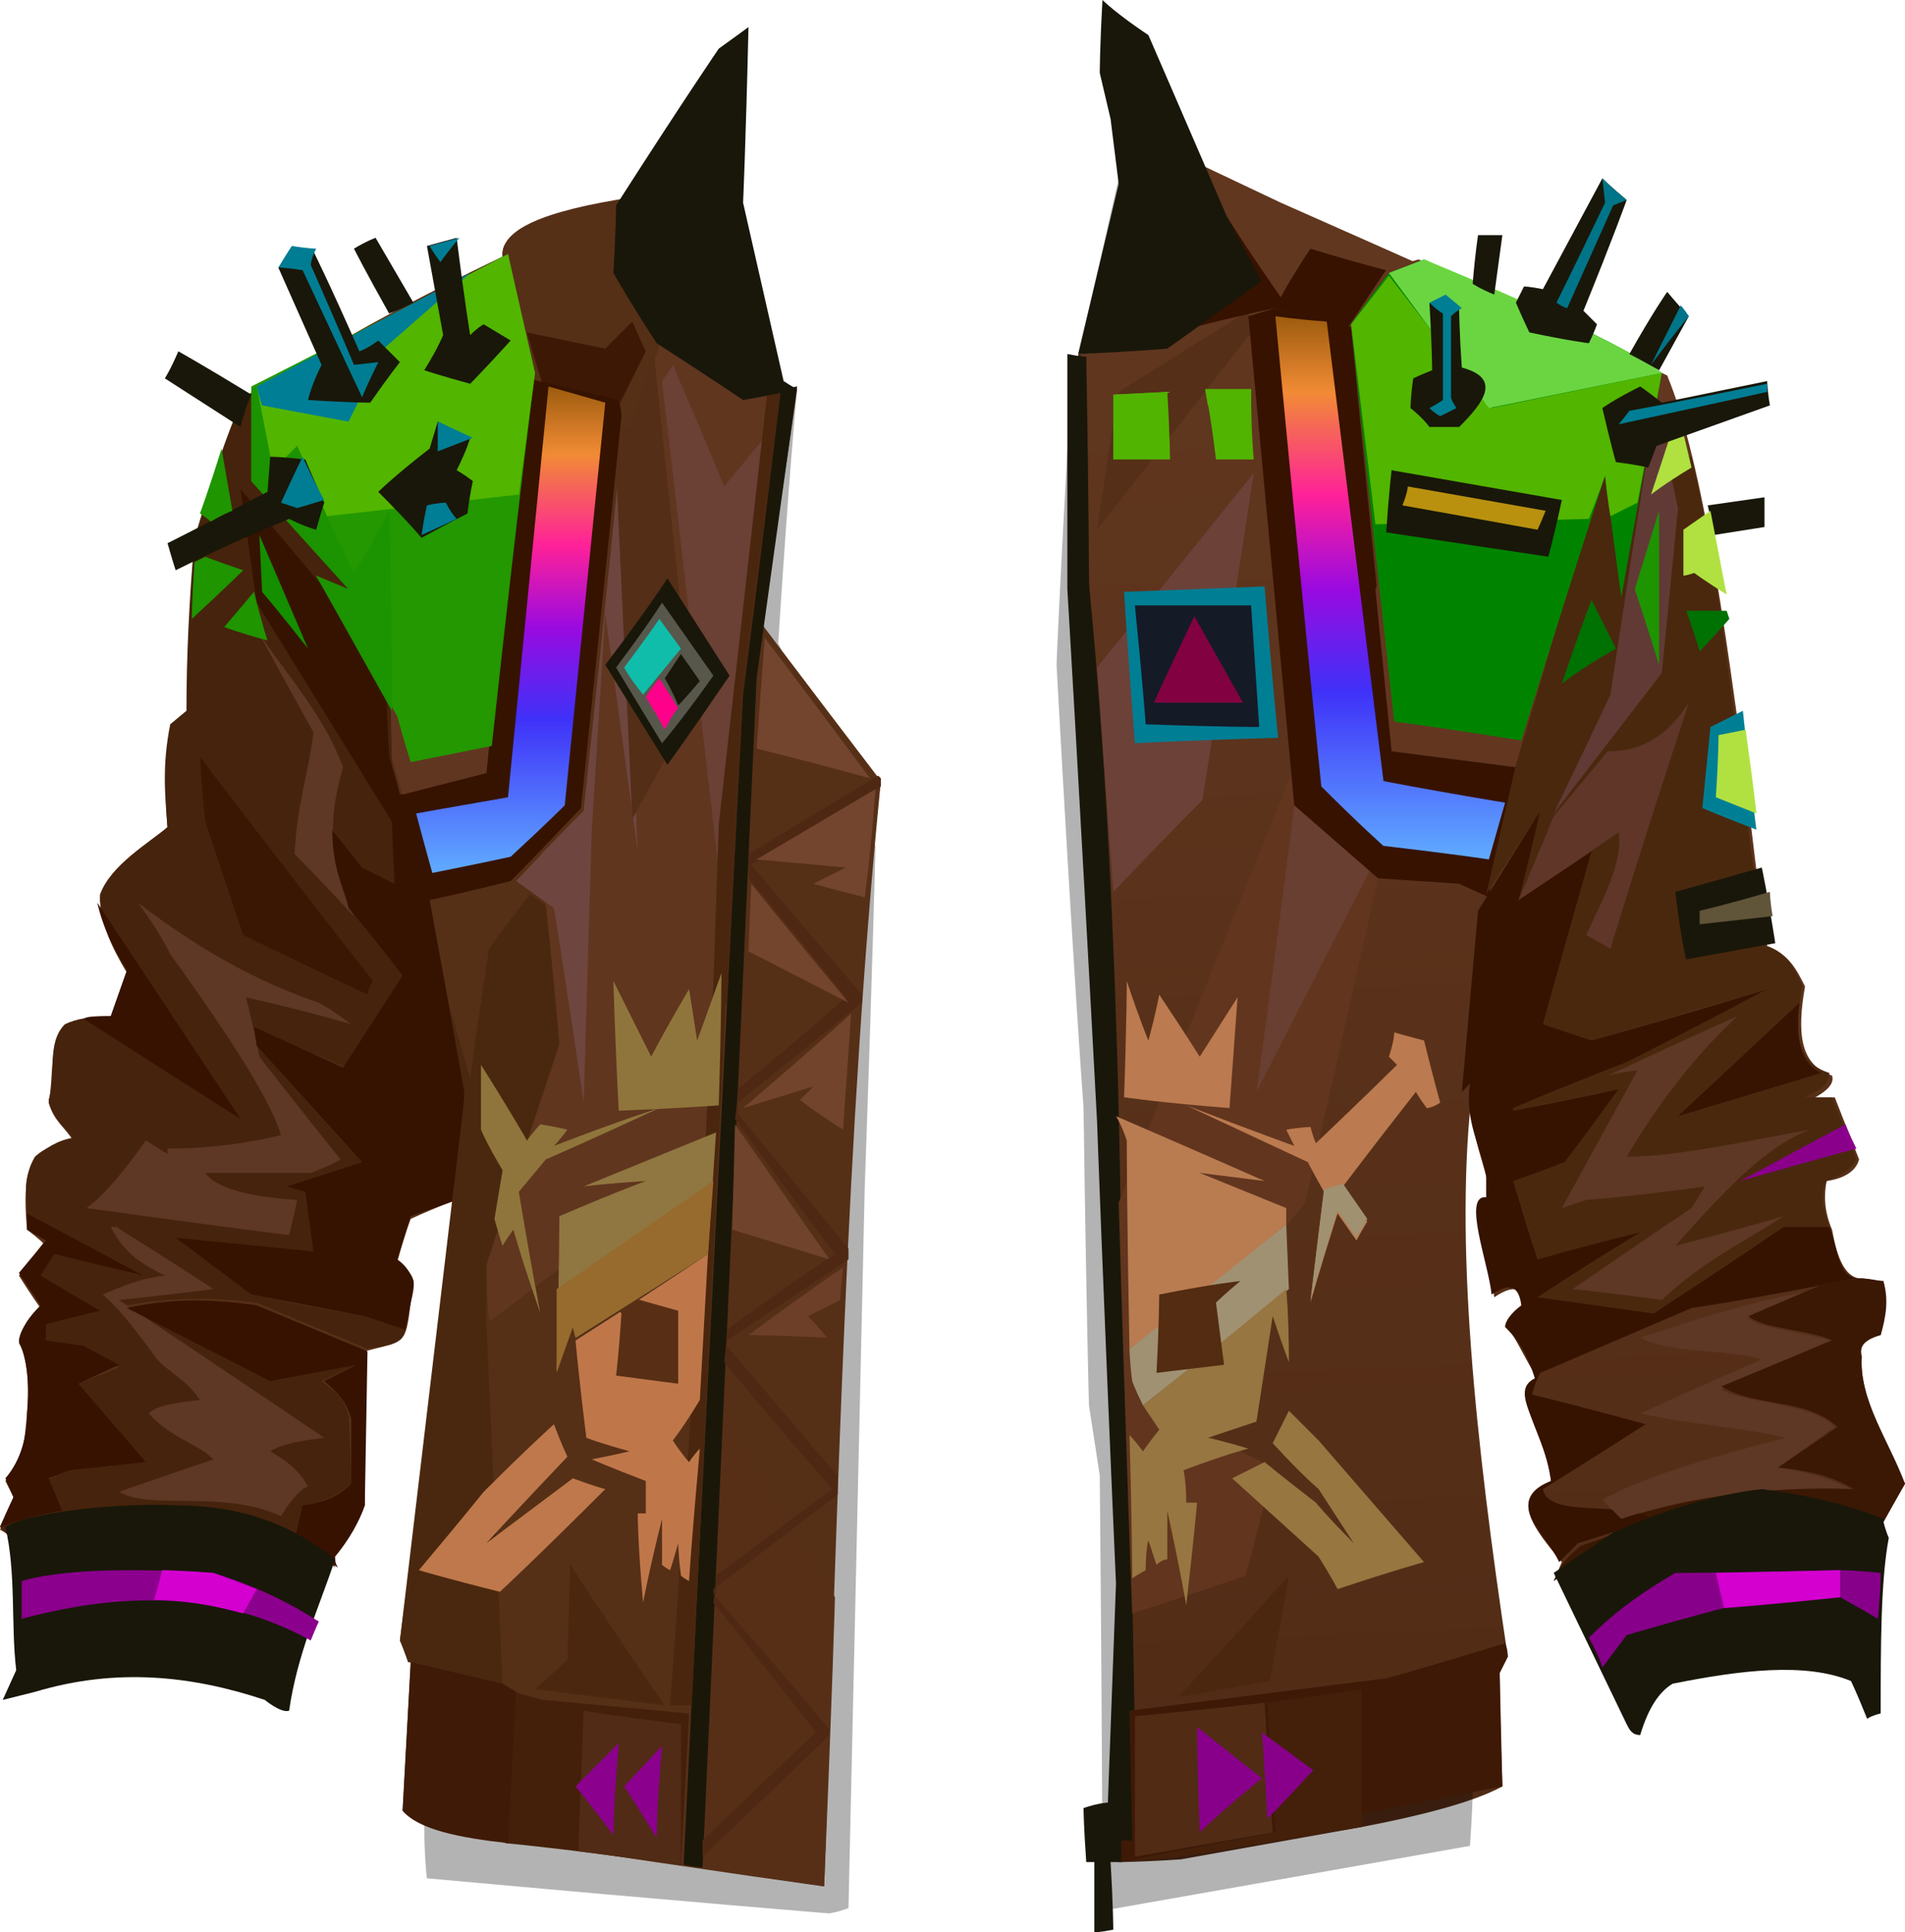 <?xml version="1.0" encoding="UTF-8" standalone="no"?>
<svg
   width="705"
   height="715"
   viewBox="0 0 705 715"
   version="1.1"
   id="svg193"
   sodipodi:docname="cb-layer-1111.svg"
   xmlns:inkscape="http://www.inkscape.org/namespaces/inkscape"
   xmlns:sodipodi="http://sodipodi.sourceforge.net/DTD/sodipodi-0.dtd"
   xmlns="http://www.w3.org/2000/svg"
   xmlns:svg="http://www.w3.org/2000/svg">
  <sodipodi:namedview
     id="namedview195"
     pagecolor="#ffffff"
     bordercolor="#666666"
     borderopacity="1.0"
     inkscape:pageshadow="2"
     inkscape:pageopacity="0.0"
     inkscape:pagecheckerboard="0" />
  <defs
     id="defs33">
    <linearGradient
       x1="771.311"
       y1="61.65"
       x2="780.106"
       y2="470.631"
       id="id-94480"
       gradientTransform="scale(0.696,1.437)"
       gradientUnits="userSpaceOnUse">
      <stop
         stop-color="#61371F"
         offset="0%"
         id="stop2" />
      <stop
         stop-color="#512B15"
         offset="100%"
         id="stop4" />
    </linearGradient>
    <linearGradient
       x1="303.074"
       y1="89.176"
       x2="303.074"
       y2="200.303"
       id="id-94481"
       gradientTransform="scale(0.624,1.604)"
       gradientUnits="userSpaceOnUse">
      <stop
         stop-color="#9D5C0E"
         offset="0%"
         id="stop7" />
      <stop
         stop-color="#F18B35"
         offset="14%"
         id="stop9" />
      <stop
         stop-color="#FF2199"
         offset="33%"
         id="stop11" />
      <stop
         stop-color="#9A0AE0"
         offset="50%"
         id="stop13" />
      <stop
         stop-color="#3F31F8"
         offset="69%"
         id="stop15" />
      <stop
         stop-color="#5FA8FF"
         offset="100%"
         id="stop17" />
    </linearGradient>
    <linearGradient
       x1="791.178"
       y1="76.085"
       x2="791.178"
       y2="206.794"
       id="id-94482"
       gradientTransform="scale(0.65,1.538)"
       gradientUnits="userSpaceOnUse">
      <stop
         stop-color="#9D5C0E"
         offset="0%"
         id="stop20" />
      <stop
         stop-color="#F18B35"
         offset="14%"
         id="stop22" />
      <stop
         stop-color="#FF2199"
         offset="33%"
         id="stop24" />
      <stop
         stop-color="#9A0AE0"
         offset="50%"
         id="stop26" />
      <stop
         stop-color="#3F31F8"
         offset="69%"
         id="stop28" />
      <stop
         stop-color="#5FA8FF"
         offset="99%"
         id="stop30" />
    </linearGradient>
  </defs>
  <g
     id="id-94483">
    <path
       d="m 556,661 c -11,6 -31,11 -52,15 l -67,12 c -15,1 -23,1 -23,1 V 548 l -15,-417 34,-3 3,-71 38,18 c 95,42 143,64 143,64 13,31 23,99 33,183 3,18 4,28 4,28 8,3 11,9 14,15 -3,17 -2,29 10,33 1,3 -2,6 -8,9 l 9,-1 9,23 c -1,4 -5,7 -12,8 -1,5 -1,11 2,18 1,5 3,17 10,18 3,0 6,1 9,1 1,6 1,12 -1,20 -6,1 -8,4 -7,8 -1,14 8,30 16,47 l -9,16 c -14,-6 -29,-10 -44,-11 -19,2 -38,7 -55,16 -8,5 -15,10 -22,15 l 3,-7 c -10,-12 -20,-24 -4,-30 -1,-15 -16,-33 -5,-38 -4,-6 -7,-13 -11,-19 -1,-2 2,-5 6,-7 0,-6 -2,-10 -11,-4 -2,-15 -11,-38 -2,-37 1,-8 -9,-25 -6,-41 -7,56 1,131 13,211 l -3,6 z"
       fill="url(#id-94480)"
       id="id-94484"
       style="fill:url(#id-94480)" />
    <path
       d="m 157,674 c 0,14 1,21 1,21 99,9 149,13 149,13 5,-1 7,-2 7,-2 4,-177 6,-266 6,-266 3,-85 4,-127 4,-127 -24,-50 -36,-75 -36,-75 4,-63 7,-94 7,-94 -10,59 -15,89 -15,89 l 25,465 C 206,682 157,674 157,674 Z"
       fill="#000000"
       fill-opacity="0.3"
       id="id-94485" />
    <path
       d="m 408,707 c 91,-16 136,-24 136,-24 1,-14 1,-20 1,-20 -84,7 -126,10 -126,10 -12,-361 -19,-542 -19,-542 12,-39 17,-58 17,-58 -2,-5 -3,-7 -3,-7 -10,44 -15,66 -15,66 -3,23 -4,35 -4,35 -3,53 -4,79 -4,79 6,110 10,164 10,164 1,74 2,110 2,110 l 4,26 c 1,107 1,161 1,161 z"
       fill="#000000"
       fill-opacity="0.3"
       id="id-94486" />
    <path
       d="m 186,95 -2,1 c 9,40 13,60 13,60 24,1 36,2 36,2 l 11,-33 -2,-2 -13,-22 V 89 c -30,-6 -44,-4 -43,6 z"
       fill="#4a280f"
       id="id-94487" />
    <path
       d="m 149,670 c 9,10 35,11 47,12 72,11 109,16 109,16 5,-139 8,-279 21,-409 -29,-38 -44,-58 -44,-58 9,-58 13,-87 13,-87 -13,2 -20,3 -20,3 -22,-16 -32,-24 -32,-24 -9,-14 -14,-22 -14,-22 l 5,-28 c -33,5 -49,12 -48,22 -32,15 -64,34 -96,53 -7,18 -13,35 -18,52 -2,24 -2,43 -2,64 -5,3 -7,5 -7,5 -2,12 -2,25 -1,38 -9,7 -19,12 -25,25 0,9 4,18 10,28 -4,11 -5,16 -5,16 -6,1 -13,1 -18,4 -6,6 -4,18 -6,28 2,7 6,9 9,14 -6,1 -11,3 -14,6 -4,6 -4,16 -3,27 4,3 6,5 6,5 -6,8 -9,12 -9,12 5,8 8,12 8,12 -3,4 -8,7 -8,13 3,5 4,14 3,26 -1,11 -1,15 -8,25 2,4 3,6 3,6 -3,8 -5,12 -5,12 2,1 3,2 3,2 10,-6 34,-8 65,-7 20,1 38,5 57,19 -1,-2 -2,-4 -2,-4 5,-5 9,-11 12,-19 0,-38 0,-57 0,-57 15,-4 15,-2 17,-18 2,-8 2,-10 -5,-15 3,-11 5,-16 5,-16 11,-5 17,-7 17,-7 -14,109 -21,163 -21,163 l 4,8 c -2,37 -3,55 -3,55 z"
       fill="#562f17"
       id="id-94488" />
    <path
       d="m 123,576 1,4 c -9,-9 -30,-20 -61,-20 -24,-1 -46,1 -60,8 l -3,-3 c 3,-7 5,-11 5,-11 9,-5 14,-7 14,-7 4,-2 7,-3 7,-3 18,-2 28,-3 28,-3 -17,-19 -25,-29 -25,-29 10,-4 15,-6 15,-6 -9,-6 -13,-8 -13,-8 -9,-1 -14,-2 -14,-2 0,-4 0,-6 0,-6 13,-3 20,-5 20,-5 -15,-9 -23,-13 -23,-13 4,-6 6,-8 6,-8 22,5 32,8 32,8 L 10,449 c 0,-7 -2,-12 3,-21 4,-3 8,-6 14,-7 -3,-4 -8,-8 -9,-14 3,-9 -1,-21 6,-28 4,-2 10,-3 17,-3 l 6,-17 c -4,-8 -10,-16 -10,-28 4,-11 18,-19 25,-25 -1,-12 -2,-23 1,-38 l 6,-5 c 0,-20 1,-41 3,-64 5,-16 10,-34 18,-52 13,-7 19,-11 19,-11 0,23 0,35 0,35 14,24 22,36 22,36 -2,-10 -3,-15 -3,-15 10,-9 15,-14 15,-14 2,100 3,149 3,149 -8,-4 -12,-6 -12,-6 -14,-18 -21,-28 -21,-28 -2,14 -2,20 -2,20 26,32 39,48 39,48 -15,22 -22,34 -22,34 -23,-10 -34,-14 -34,-14 1,4 1,6 1,6 26,29 39,43 39,43 -19,6 -28,9 -28,9 5,1 7,2 7,2 3,14 4,22 4,22 -35,-3 -52,-5 -52,-5 19,14 28,21 28,21 28,6 43,8 43,8 l 14,5 c -1,6 -8,6 -14,7 -27,-11 -41,-17 -41,-17 -16,-2 -32,-2 -48,1 36,18 53,27 53,27 21,-4 32,-5 32,-5 -9,4 -13,6 -13,6 4,3 9,7 10,13 1,17 1,25 1,25 -7,6 -13,7 -18,8 z"
       fill="#46230c"
       id="id-94489" />
    <path
       d="m 2,547 3,7 -5,11 c 9,-3 16,-5 23,-6 l -5,-12 8,-3 28,-3 -25,-29 15,-7 -13,-7 -14,-2 v -6 l 20,-5 -22,-13 5,-8 33,8 -43,-23 v 6 l 7,4 -10,12 8,12 c -4,4 -7,8 -8,13 3,7 4,16 3,27 0,8 -2,17 -8,24 z"
       fill="#371200"
       id="id-94490" />
    <path
       d="m 44,552 c 23,-8 35,-12 35,-12 -6,-6 -16,-8 -24,-17 3,-3 10,-4 19,-5 -6,-9 -14,-11 -18,-18 -6,-8 -12,-16 -18,-21 7,-3 14,-6 23,-7 -8,-4 -15,-8 -20,-18 1,0 2,0 2,0 24,15 36,23 36,23 -24,3 -35,4 -35,4 51,34 76,51 76,51 -8,1 -15,2 -20,5 5,3 10,6 14,13 -3,1 -7,6 -10,11 -22,-10 -48,-2 -60,-9 z"
       fill="#5e3725"
       id="id-94491" />
    <path
       d="m 32,447 c 50,7 75,10 75,10 2,-8 3,-13 3,-13 -16,-1 -30,-4 -34,-10 26,0 39,0 39,0 8,-3 11,-5 11,-5 -20,-25 -30,-38 -30,-38 -3,-15 -5,-22 -5,-22 26,6 39,10 39,10 -8,-6 -12,-8 -12,-8 -24,-8 -46,-21 -67,-37 3,4 8,11 12,19 23,32 37,54 41,67 -12,3 -27,5 -42,5 0,1 0,2 0,2 l -8,-5 c -8,11 -15,20 -22,25 z"
       fill="#5e3725"
       id="id-94492" />
    <path
       d="m 31,377 c 39,25 58,37 58,37 L 36,334 c 2,9 6,17 11,25 l -6,17 c -5,0 -9,0 -10,1 z"
       fill="#371200"
       id="id-94493" />
    <path
       d="m 136,368 c 1,-4 2,-5 2,-5 -43,-55 -64,-83 -64,-83 1,16 2,24 2,24 l 14,42 c 31,15 46,22 46,22 z"
       fill="#3a1702"
       id="id-94494" />
    <path
       d="m 131,339 c -15,-16 -22,-23 -22,-23 1,-19 5,-29 7,-45 -15,-27 -22,-40 -22,-40 7,13 25,31 33,53 -6,19 -5,38 4,55 z"
       fill="#5e3725"
       id="id-94495" />
    <path
       d="m 143,231 c 36,-50 54,-75 54,-75 L 184,96 c -25,12 -50,25 -76,41 v 34 l 22,36 -2,-15 14,-13 c 1,35 1,52 1,52 z"
       fill="#593118"
       id="id-94496" />
    <path
       d="m 201,143 c -4,-13 -6,-20 -6,-20 19,4 29,6 29,6 7,-7 10,-10 10,-10 3,7 5,11 5,11 l -10,20 c -19,-4 -28,-7 -28,-7 z"
       fill="#3d1805"
       id="id-94497" />
    <path
       d="m 125,580 c -5,-4 -10,-7 -16,-10 l 3,-13 c 6,-1 12,-2 18,-8 v -24 c -1,-4 -3,-8 -10,-14 l 12,-6 -32,6 -53,-27 c 13,-3 28,-4 48,-1 l 41,17 -1,57 c -2,6 -6,13 -11,19 0,3 1,4 1,4 z"
       fill="#371200"
       id="id-94498" />
    <path
       d="m 150,492 -15,-5 -42,-8 -28,-21 51,5 -3,-22 -7,-2 28,-9 -39,-43 -1,-7 33,15 22,-34 c -13,-17 -20,-25 -20,-25 -2,-9 -6,-14 -6,-29 l 11,14 c 8,4 12,6 12,6 l -1,-23 -50,-81 -6,-42 38,45 c 8,-19 12,-29 12,-29 4,55 5,83 5,83 3,9 4,14 4,14 21,-5 32,-8 32,-8 10,-97 15,-146 15,-146 22,5 34,8 34,8 1,4 1,6 1,6 -10,97 -15,145 -15,145 -17,18 -26,27 -26,27 -20,5 -30,7 -30,7 l 13,71 -3,40 -17,6 -5,16 c 3,2 5,5 6,8 0,3 -1,9 -3,18 z"
       fill="#361300"
       id="id-94499" />
    <polygon
       points="192,163 144,231 145,280 149,294 180,286 "
       fill="#603620"
       id="id-94500" />
    <path
       d="m 154,301 c 4,15 6,22 6,22 20,-4 29,-6 29,-6 13,-12 20,-19 20,-19 10,-100 15,-149 15,-149 -14,-4 -21,-6 -21,-6 l -15,152 c -23,4 -34,6 -34,6 z"
       fill="url(#id-94481)"
       id="id-94501"
       style="fill:url(#id-94481)" />
    <path
       d="m 257,505 c -21,-33 -31,-50 -31,-50 -30,23 -45,34 -45,34 -1,-14 -1,-21 -1,-21 18,-54 27,-81 27,-81 l -7,-71 16,-16 15,-142 h 3 l 11,-33 c 20,15 30,22 30,22 6,-1 9,-1 9,-1 -12,107 -17,160 -17,160 l -7,153 c -2,31 -3,46 -3,46 z"
       fill="#60361f"
       id="id-94502" />
    <path
       d="m 202,335 c -4,-3 -6,-4 -6,-4 -10,13 -15,20 -15,20 -5,32 -7,48 -7,48 l -8,-28 6,34 -24,202 c 2,5 3,8 3,8 l 35,8 -6,-134 v -21 l 27,-82 c -3,-34 -5,-51 -5,-51 z"
       fill="#4a280f"
       id="id-94503" />
    <path
       d="m 216,408 c -7,-48 -11,-72 -11,-72 l -14,-10 c 17,-18 25,-26 25,-26 9,-84 13,-126 13,-126 5,94 7,141 7,141 -8,-58 -12,-88 -12,-88 l -5,80 c -2,67 -3,101 -3,101 z"
       fill="#6e463f"
       id="id-94504" />
    <path
       d="m 234,303 c 15,-27 22,-40 22,-40 l -14,-132 -9,27 h -3 l -2,16 c 4,86 6,129 6,129 z"
       fill="#542e17"
       id="id-94505" />
    <path
       d="M 266,322 C 252,201 245,141 245,141 c 3,-4 4,-6 4,-6 13,30 19,45 19,45 l 14,-17 -15,143 c -1,11 -1,16 -1,16 z"
       fill="#6b4035"
       id="id-94506" />
    <path
       d="m 264,364 c 3,5 5,8 5,8 4,-77 6,-115 6,-115 l 14,-113 -5,1 -17,160 c -2,39 -3,59 -3,59 z"
       fill="#4c2710"
       id="id-94507" />
    <path
       d="m 309,591 -41,-67 -8,167 45,7 c 3,-71 4,-107 4,-107 z"
       fill="#572f17"
       id="id-94508" />
    <path
       d="m 295,143 -6,1 c -9,75 -14,113 -14,113 -15,289 -22,433 -22,433 5,1 7,1 7,1 l 20,-440 z"
       fill="#1a1709"
       id="id-94509" />
    <path
       d="m 325,287 c 1,1 1,1 1,1 0,2 0,3 0,3 -32,19 -48,29 -48,29 27,32 41,48 41,48 0,2 0,3 0,3 -31,25 -46,37 -46,37 0,3 0,4 0,4 27,33 41,50 41,50 0,2 0,4 0,4 -30,20 -45,30 -45,30 0,2 0,2 0,2 27,32 41,48 41,48 0,5 0,7 0,7 -30,23 -46,35 -46,35 0,1 0,2 0,2 29,33 43,50 43,50 0,1 0,2 0,2 -31,30 -47,45 -47,45 0,-4 0,-6 0,-6 28,-27 42,-40 42,-40 -25,-32 -38,-48 -38,-48 1,-7 1,-10 1,-10 28,-21 43,-32 43,-32 -27,-31 -40,-47 -40,-47 1,-8 1,-12 1,-12 26,-19 40,-28 40,-28 -25,-33 -37,-50 -37,-50 1,-7 1,-11 1,-11 27,-22 40,-34 40,-34 -24,-30 -36,-44 -36,-44 v -9 z"
       fill="#4e2813"
       id="id-94510" />
    <path
       d="m 322,288 c -26,-35 -39,-52 -39,-52 l -3,41 c 28,7 42,11 42,11 z"
       fill="#73452e"
       id="id-94511" />
    <path
       d="m 320,332 c -12,-3 -19,-5 -19,-5 8,-4 12,-6 12,-6 -22,-2 -33,-3 -33,-3 l 44,-26 c -2,27 -4,40 -4,40 z"
       fill="#73452e"
       id="id-94512" />
    <path
       d="m 314,371 c -24,-29 -36,-44 -36,-44 l -1,25 z"
       fill="#74452d"
       id="id-94513" />
    <path
       d="m 315,375 c -2,29 -3,43 -3,43 -11,-7 -16,-11 -16,-11 3,-3 5,-5 5,-5 l -26,8 c 27,-23 40,-35 40,-35 z"
       fill="#72442c"
       id="id-94514" />
    <path
       d="m 307,466 -36,-11 1,-39 c 23,33 35,50 35,50 z"
       fill="#70432c"
       id="id-94515" />
    <path
       d="m 306,495 c -19,-1 -29,-1 -29,-1 23,-17 35,-25 35,-25 -1,8 -1,12 -1,12 l -12,6 c 5,5 7,8 7,8 z"
       fill="#6d3f29"
       id="id-94516" />
    <path
       d="m 256,631 h -8 l 9,-127 7,-140 2,-59 18,-160 5,-1 -15,113 c -12,249 -18,374 -18,374 z"
       fill="#4a260e"
       id="id-94517" />
    <path
       d="m 246,631 c -32,-4 -48,-6 -48,-6 8,-7 12,-11 12,-11 l 1,-35 c 23,35 35,52 35,52 z"
       fill="#4b270f"
       id="id-94518" />
    <path
       d="m 187,682 c 2,-37 3,-56 3,-56 7,2 11,3 11,3 l 54,5 -3,56 c -43,-6 -65,-8 -65,-8 z"
       fill="#44200a"
       id="id-94519" />
    <path
       d="m 252,638 c -24,-3 -36,-5 -36,-5 l -2,52 38,5 c 0,-35 0,-52 0,-52 z"
       fill="#512b15"
       id="id-94520" />
    <path
       d="m 188,682 c -18,-2 -33,-5 -39,-12 l 3,-55 34,8 5,3 z"
       fill="#3f1a07"
       id="id-94521" />
    <g
       transform="translate(224,214)"
       id="id-94522">
      <path
         d="M 23,69 C 8,45 0,32 0,32 16,11 23,0 23,0 L 46,36 C 31,58 23,69 23,69 Z"
         fill="#191709"
         id="id-94523" />
      <path
         d="M 21,61 C 10,43 4,33 4,33 16,17 21,9 21,9 L 40,36 C 28,53 21,61 21,61 Z"
         fill="#57574c"
         id="id-94524" />
      <path
         d="M 14,43 C 9,37 7,33 7,33 16,21 20,15 20,15 l 8,11 C 19,37 14,43 14,43 Z"
         fill="#10bdaa"
         id="id-94525" />
      <path
         d="m 15,44 c 5,8 7,12 7,12 3,-6 5,-8 5,-8 L 20,37 c -4,5 -5,7 -5,7 z"
         fill="#fe008a"
         id="id-94526" />
      <path
         d="m 27,47 c -3,-7 -5,-10 -5,-10 4,-6 6,-9 6,-9 l 7,10 c -5,6 -8,9 -8,9 z"
         fill="#191709"
         id="id-94527" />
    </g>
    <path
       d="m 412,714 c -5,1 -7,1 -7,1 0,-17 0,-26 0,-26 -2,0 -3,0 -3,0 -1,-14 -1,-20 -1,-20 6,-2 9,-2 9,-2 2,-54 3,-81 3,-81 -5,-114 -7,-171 -7,-171 -7,-131 -11,-197 -11,-197 0,-58 0,-87 0,-87 5,1 7,1 7,1 1,56 1,84 1,84 7,71 11,156 12,254 5,130 6,200 4,211 -3,0 -4,1 -4,1 0,5 0,7 0,7 h -4 c 1,17 1,25 1,25 z"
       fill="#19170a"
       id="id-94528" />
    <path
       d="m 415,689 c 94,-19 141,-28 141,-28 -1,-28 -1,-42 -1,-42 2,-4 3,-6 3,-6 0,-3 -1,-5 -1,-5 -29,9 -44,13 -44,13 l -95,12 1,48 h -4 c 0,5 0,8 0,8 z"
       fill="#3e1906"
       id="id-94529" />
    <path
       d="m 420,635 c 32,-3 48,-5 48,-5 2,32 3,48 3,48 l -51,9 c 0,-35 0,-52 0,-52 z"
       fill="#512b14"
       id="id-94530" />
    <path
       d="m 469,630 c 23,-3 35,-5 35,-5 0,34 0,51 0,51 l -67,11 -22,2 57,-11 c -2,-32 -3,-48 -3,-48 z"
       fill="#44200a"
       id="id-94531" />
    <path
       d="m 436,628 c 23,-4 34,-6 34,-6 l 7,-39 c -27,30 -41,45 -41,45 z"
       fill="#4b270f"
       id="id-94532" />
    <path
       d="m 419,597 c 28,-9 42,-14 42,-14 7,-26 10,-40 10,-40 -32,-16 -48,-24 -48,-24 40,-49 60,-74 60,-74 18,-80 27,-120 27,-120 -21,-18 -31,-27 -31,-27 -1,-8 -1,-12 -1,-12 l -64,159 c 3,101 5,152 5,152 z"
       fill="#62351e"
       id="id-94533" />
    <path
       d="m 479,298 c -9,71 -14,106 -14,106 l 42,-82 c -18,-16 -28,-24 -28,-24 z"
       fill="#693f31"
       id="id-94534" />
    <path
       d="m 412,330 c 22,-23 33,-34 33,-34 13,-81 19,-121 19,-121 l -58,72 c 4,55 6,83 6,83 z"
       fill="#6c4138"
       id="id-94535" />
    <path
       d="m 406,196 c 5,-34 8,-51 8,-51 32,-20 48,-30 48,-30 l 1,8 c -38,49 -57,73 -57,73 z"
       fill="#552f18"
       id="id-94536" />
    <path
       d="m 442,121 c 20,-5 30,-7 30,-7 18,5 27,7 27,7 9,-14 14,-21 14,-21 -19,-5 -28,-8 -28,-8 -8,12 -11,18 -11,18 C 460,90 454,80 454,80 l 10,25 c -15,11 -22,16 -22,16 z"
       fill="#371200"
       id="id-94537" />
    <path
       d="m 462,117 10,-3 c 19,5 28,7 28,7 10,105 16,157 16,157 31,4 46,6 46,6 -8,32 -11,48 -11,48 l -11,-5 -30,-2 -31,-27 z"
       fill="#371200"
       id="id-94538" />
    <path
       d="m 472,117 c 11,116 17,174 17,174 15,15 23,22 23,22 26,3 39,5 39,5 4,-14 6,-21 6,-21 -30,-5 -45,-8 -45,-8 L 491,119 c -13,-1 -19,-2 -19,-2 z"
       fill="url(#id-94482)"
       id="id-94539"
       style="fill:url(#id-94482)" />
    <path
       d="m 521,278 c -4,-3 -6,-5 -6,-5 -3,-34 -5,-51 -5,-51 16,-25 23,-38 23,-38 45,-22 68,-33 68,-33 l -21,75 c -39,35 -59,52 -59,52 z"
       fill="#6a4032"
       id="id-94540" />
    <path
       d="m 562,284 c -31,-4 -47,-6 -47,-6 -4,-40 -6,-60 -6,-60 9,-19 14,-28 14,-28 l -18,-78 c 5,-8 8,-12 8,-12 8,-3 12,-4 12,-4 31,13 62,28 92,43 6,21 9,31 9,31 -6,52 -9,78 -9,78 -5,18 -8,27 -8,27 7,-3 11,-9 16,-15 -22,69 -33,103 -33,103 -13,11 -19,17 -19,17 9,-28 30,-62 26,-72 -25,17 -37,25 -37,25 15,-39 33,-75 53,-109 -1,-36 -1,-55 -1,-55 l -17,-4 c -24,79 -35,119 -35,119 z"
       fill="#633620"
       id="id-94541" />
    <path
       d="m 677,454 h -17 l -48,32 -43,-6 38,-24 -38,10 -9,-29 19,-7 20,-27 -39,8 v -1 l 42,-17 52,-27 -65,19 c -12,-4 -18,-6 -18,-6 l 17,-64 -26,18 8,-33 -20,31 11,-48 35,-118 17,4 c 9,0 13,0 13,0 11,46 16,100 23,153 3,19 4,28 4,28 7,2 11,7 14,15 -3,15 -3,28 10,32 0,3 -2,6 -9,9 7,0 10,0 10,0 6,15 9,23 9,23 -2,4 -6,6 -11,8 -3,5 -1,11 1,17 z"
       fill="#4a280e"
       id="id-94542" />
    <path
       d="m 541,404 c 4,-45 6,-67 6,-67 l 23,-37 c -5,22 -8,33 -8,33 18,-12 27,-18 27,-18 -12,42 -18,64 -18,64 12,4 18,6 18,6 43,-12 65,-19 65,-19 -34,18 -52,27 -52,27 -28,11 -42,17 -42,17 0,1 0,1 0,1 26,-5 39,-8 39,-8 -13,18 -20,27 -20,27 -13,5 -19,7 -19,7 6,20 9,29 9,29 25,-7 38,-10 38,-10 -26,16 -38,24 -38,24 29,4 43,6 43,6 32,-21 48,-32 48,-32 11,0 17,0 17,0 3,7 3,18 10,19 -40,8 -61,11 -61,11 l -56,24 c -1,2 -2,4 -3,8 28,7 42,11 42,11 -25,16 -38,24 -38,24 2,11 29,4 41,11 -18,6 -28,9 -28,9 l -7,7 c -5,-11 -21,-22 -3,-30 -3,-21 -16,-33 -6,-38 -3,-10 -7,-15 -11,-19 0,-2 2,-5 6,-8 -1,-8 -5,-8 -11,-4 -1,-11 -11,-37 -2,-36 0,-5 0,-8 0,-8 -2,-11 -8,-20 -6,-34 -2,2 -3,3 -3,3 z"
       fill="#361300"
       id="id-94543" />
    <path
       d="m 595,398 c 32,-15 48,-22 48,-22 -14,13 -28,30 -41,52 19,0 45,-6 68,-10 -17,6 -34,25 -50,43 27,-7 40,-11 40,-11 -15,10 -29,16 -45,31 -22,-3 -33,-4 -33,-4 29,-20 44,-30 44,-30 3,-5 5,-8 5,-8 -29,4 -44,5 -44,5 -6,2 -9,3 -9,3 l 28,-51 c -7,1 -11,2 -11,2 z"
       fill="#5e3725"
       id="id-94544" />
    <path
       d="m 674,477 c -20,3 -43,10 -67,18 11,6 32,4 45,8 -30,13 -45,20 -45,20 17,4 37,5 54,9 -36,9 -58,17 -68,23 5,5 7,7 7,7 27,-9 56,-12 85,-11 -6,-3 -14,-6 -27,-8 14,-10 21,-15 21,-15 -8,-9 -36,-9 -42,-14 27,-12 40,-18 40,-18 -9,-3 -24,-4 -30,-8 18,-7 27,-11 27,-11 z"
       fill="#5e3725"
       id="id-94545" />
    <path
       d="m 578,579 c -2,4 -3,6 -3,6 15,-10 22,-15 22,-15 17,-8 36,-13 55,-16 15,2 30,5 44,11 6,-11 9,-16 9,-16 -6,-16 -17,-31 -16,-47 -1,-3 0,-6 7,-8 2,-7 3,-13 1,-20 -2,0 -5,-1 -9,-1 l -13,2 -28,12 c 6,5 23,5 31,9 l -41,17 c 13,8 31,4 43,15 l -22,15 c 10,1 20,3 28,8 -28,-1 -55,2 -79,9 l 6,2 -28,10 c -5,4 -7,7 -7,7 z"
       fill="#3b1803"
       id="id-94546" />
    <path
       d="m 666,371 c -30,28 -45,42 -45,42 l 53,-16 c -7,-3 -10,-12 -8,-26 z"
       fill="#371302"
       id="id-94547" />
    <path
       d="m 652,321 c -21,6 -32,9 -32,9 2,17 4,25 4,25 l 33,-6 c -3,-19 -5,-28 -5,-28 z"
       fill="#191709"
       id="id-94548" />
    <path
       d="m 655,330 c -17,5 -26,7 -26,7 0,3 0,5 0,5 l 27,-3 c -1,-6 -1,-9 -1,-9 z"
       fill="#605439"
       id="id-94549" />
    <path
       d="m 596,351 -9,-5 c 5,-11 14,-27 12,-38 -25,17 -37,25 -37,25 9,-21 13,-31 13,-31 l 20,-24 c 11,0 21,-4 30,-18 -20,61 -29,91 -29,91 z"
       fill="#603629"
       id="id-94550" />
    <path
       d="m 575,301 c 14,-29 21,-44 21,-44 11,-73 17,-109 17,-109 5,27 8,40 8,40 l -6,61 c -27,35 -40,52 -40,52 z"
       fill="#613a35"
       id="id-94551" />
    <path
       d="m 574,212 c -41,-6 -61,-10 -61,-10 2,-16 3,-24 3,-24 l 63,12 c -3,15 -5,22 -5,22 z"
       fill="#191709"
       id="id-94552" />
    <path
       d="m 570,202 c -33,-7 -50,-10 -50,-10 1,-5 2,-7 2,-7 l 51,9 c -2,5 -3,8 -3,8 z"
       fill="#b9910f"
       id="id-94553" />
    <path
       d="m 607,642 c -3,0 -4,-2 -5,-4 l -27,-56 22,-15 c 18,-8 37,-14 55,-16 15,2 30,5 45,11 0,1 0,1 0,1 1,4 2,6 2,6 -3,16 -3,40 -3,65 -4,1 -5,2 -5,2 -4,-10 -6,-14 -6,-14 -17,-7 -41,-4 -66,1 -5,3 -9,9 -12,19 z"
       fill="#19170a"
       id="id-94554" />
    <path
       d="m 124,577 c -6,18 -14,35 -17,56 -3,1 -9,-4 -9,-4 -27,-9 -55,-12 -85,-3 -8,2 -12,3 -12,3 l 5,-11 c -2,-17 0,-36 -4,-53 10,-6 45,-9 63,-8 24,0 43,7 59,20 z"
       fill="#191709"
       id="id-94555" />
    <path
       d="m 295,144 c -13,3 -20,4 -20,4 -21,-14 -32,-21 -32,-21 -11,-17 -16,-26 -16,-26 1,-17 1,-25 1,-25 25,-39 38,-58 38,-58 7,-5 11,-8 11,-8 -1,43 -2,65 -2,65 l 15,66 c 3,2 5,3 5,3 z"
       fill="#19170a"
       id="id-94556" />
    <path
       d="m 399,131 c 22,-1 33,-2 33,-2 l 35,-25 C 458,88 454,80 454,80 435,36 425,13 425,13 413,5 408,0 408,0 c -1,18 -1,27 -1,27 l 4,17 3,24 c -10,42 -15,63 -15,63 z"
       fill="#19170a"
       id="id-94557" />
    <path
       d="m 473,273 c -35,1 -53,2 -53,2 -3,-38 -4,-56 -4,-56 l 52,-2 c 3,37 5,56 5,56 z"
       fill="#007e94"
       id="id-94558" />
    <path
       d="m 424,268 c 28,1 42,1 42,1 -2,-30 -3,-45 -3,-45 h -43 c 3,30 4,44 4,44 z"
       fill="#141a26"
       id="id-94559" />
    <path
       d="m 427,260 c 22,0 33,0 33,0 l -18,-32 c -10,21 -15,32 -15,32 z"
       fill="#820241"
       id="id-94560" />
    <g
       transform="translate(8,66)"
       id="g169">
      <g
         transform="translate(0,515)"
         id="id-94562">
        <path
           d="m 0,4 c 0,10 0,14 0,14 41,-11 76,-9 107,8 2,-5 3,-7 3,-7 C 99,12 87,6 71,1 37,-1 14,0 0,4 Z"
           fill="#8b008d"
           id="id-94563" />
        <path
           d="m 52,0 c -2,8 -3,11 -3,11 11,0 22,2 33,5 L 87,7 71,1 C 58,0 52,0 52,0 Z"
           fill="#d400cf"
           id="id-94564" />
        <path
           d="M 235,99 C 227,86 223,80 223,80 l 14,-15 c -2,23 -2,34 -2,34 z"
           fill="#8b008d"
           id="id-94565" />
        <path
           d="M 219,98 C 210,86 205,80 205,80 l 16,-16 c -2,23 -2,34 -2,34 z"
           fill="#8b008d"
           id="id-94566" />
        <path
           d="m 436,97 c -1,-26 -1,-39 -1,-39 l 24,19 c -16,13 -23,20 -23,20 z"
           fill="#88008a"
           id="id-94567" />
        <path
           d="m 461,92 c -1,-21 -2,-32 -2,-32 l 19,14 c -11,12 -17,18 -17,18 z"
           fill="#88008a"
           id="id-94568" />
        <path
           d="m 585,36 9,-12 c 24,-7 36,-10 36,-10 29,-3 43,-4 43,-4 9,5 14,8 14,8 1,-11 1,-17 1,-17 -10,-1 -15,-1 -15,-1 -41,1 -61,1 -61,1 -12,7 -22,14 -32,24 4,7 5,11 5,11 z"
           fill="#870089"
           id="id-94569" />
        <path
           d="M 630,14 627,1 673,0 v 10 c -28,3 -43,4 -43,4 z"
           fill="#d400cf"
           id="id-94570" />
      </g>
      <g
         transform="translate(53)"
         id="id-94571">
        <g
           transform="translate(439)"
           id="id-94572">
          <path
             d="M 100,155 C 96,125 94,110 94,110 73,175 63,208 63,208 32,203 16,201 16,201 5,103 0,54 0,54 9,41 14,35 14,35 c 8,-3 13,-5 13,-5 30,14 63,25 88,42 -10,55 -15,83 -15,83 z"
             fill="#008400"
             id="id-94573" />
          <path
             d="m 9,128 79,-2 c 4,-10 6,-16 6,-16 1,10 2,15 2,15 l 10,-5 9,-48 L 52,85 14,36 0,54 c 6,49 9,74 9,74 z"
             fill="#52b500"
             id="id-94574" />
          <path
             d="m 78,187 c 7,-21 11,-31 11,-31 l 9,18 c -14,8 -20,13 -20,13 z"
             fill="#007103"
             id="id-94575" />
          <path
             d="m 114,180 c -6,-19 -9,-28 -9,-28 l 9,-29 c 0,38 0,57 0,57 z"
             fill="#1e9400"
             id="id-94576" />
          <path
             d="m 129,175 c -3,-10 -5,-15 -5,-15 10,0 15,0 15,0 l 1,3 c -7,8 -11,12 -11,12 z"
             fill="#007103"
             id="id-94577" />
          <path
             d="m 132,121 c 14,-2 21,-3 21,-3 0,7 0,11 0,11 l -19,3 c -1,-7 -2,-11 -2,-11 z"
             fill="#191709"
             id="id-94578" />
          <path
             d="m 139,154 c -8,-5 -12,-8 -12,-8 -3,1 -4,1 -4,1 0,-12 0,-17 0,-17 l 10,-7 c 4,21 6,31 6,31 z"
             fill="#b0e140"
             id="id-94579" />
          <path
             d="m 111,117 c 7,-21 10,-31 10,-31 l 5,21 c -10,6 -15,10 -15,10 z"
             fill="#b0e140"
             id="id-94580" />
          <path
             d="m 107,77 c -10,5 -14,8 -14,8 3,13 5,20 5,20 8,1 12,2 12,2 2,-5 3,-8 3,-8 28,-10 42,-15 42,-15 -1,-6 -1,-9 -1,-9 l -39,8 c -5,-4 -8,-6 -8,-6 z"
             fill="#191709"
             id="id-94581" />
          <path
             d="m 103,86 c -3,4 -4,5 -4,5 37,-8 55,-12 55,-12 v -3 c -34,7 -51,10 -51,10 z"
             fill="#007e95"
             id="id-94582" />
          <path
             d="M 115,72 51,85 14,35 27,30 c 51,21 81,36 88,42 z"
             fill="#6bd541"
             id="id-94583" />
          <path
             d="m 64,40 c -2,4 -3,6 -3,6 3,7 5,11 5,11 14,3 22,4 22,4 2,-4 3,-7 3,-7 C 88,51 86,49 86,49 97,22 102,8 102,8 96,3 93,0 93,0 L 71,41 c -5,-1 -7,-1 -7,-1 z"
             fill="#191709"
             id="id-94584" />
          <path
             d="m 76,46 c 3,2 4,2 4,2 L 97,10 102,8 C 96,3 93,0 93,0 l 1,9 C 82,34 76,46 76,46 Z"
             fill="#007488"
             id="id-94585" />
          <path
             d="m 45,39 c 1,-12 2,-18 2,-18 6,0 9,0 9,0 l -3,22 c -5,-2 -8,-4 -8,-4 z"
             fill="#191709"
             id="id-94586" />
          <path
             d="m 30,71 c -5,2 -7,3 -7,3 -1,7 -1,11 -1,11 5,4 7,7 7,7 8,0 11,0 11,0 C 49,83 56,74 41,70 40,56 40,48 40,48 L 29,46 c 1,17 1,25 1,25 z"
             fill="#191709"
             id="id-94587" />
          <path
             d="m 29,46 c 3,3 5,4 5,4 0,21 0,32 0,32 -3,2 -5,3 -5,3 2,2 4,3 4,3 4,-2 6,-3 6,-3 -2,-3 -2,-4 -2,-4 V 51 c 2,-2 4,-3 4,-3 l -6,-5 c -4,2 -6,3 -6,3 z"
             fill="#007e94"
             id="id-94588" />
          <path
             d="m 103,65 c 9,-16 14,-23 14,-23 5,6 8,9 8,9 l -11,20 c -7,-4 -11,-6 -11,-6 z"
             fill="#191709"
             id="id-94589" />
          <path
             d="m 125,51 c -2,-3 -3,-4 -3,-4 l -11,22 c 9,-12 14,-18 14,-18 z"
             fill="#007488"
             id="id-94590" />
        </g>
        <g
           transform="translate(0,21)"
           id="id-94591">
          <path
             d="m 91,195 c 20,-4 30,-6 30,-6 C 131,97 137,51 137,51 130,22 127,7 127,7 64,40 32,56 32,56 c 0,24 0,35 0,35 24,27 36,40 36,40 -8,-3 -12,-5 -12,-5 l 30,52 c 3,11 5,17 5,17 z"
             fill="#239800"
             id="id-94592" />
          <path
             d="m 60,104 71,-8 6,-45 -10,-44 -93,49 6,31 9,-9 c 7,17 11,26 11,26 z"
             fill="#52b500"
             id="id-94593" />
          <path
             d="M 84,176 C 84,127 83,102 83,102 75,118 70,125 70,125 63,111 60,104 60,104 53,87 49,78 49,78 c -6,6 -9,9 -9,9 l -6,-31 -2,1 v 34 l 36,40 -12,-5 z"
             fill="#1c9300"
             id="path142" />
          <path
             d="m 36,63 c 21,4 32,6 32,6 C 77,51 81,42 81,42 L 113,14 34,56 c 1,4 2,7 2,7 z"
             fill="#007e95"
             id="id-94595" />
          <path
             d="m 79,95 c 11,11 16,17 16,17 11,-6 17,-9 17,-9 1,-8 2,-12 2,-12 -4,-3 -6,-4 -6,-4 4,-8 5,-12 5,-12 -8,-4 -12,-6 -12,-6 L 98,79 C 85,89 79,95 79,95 Z"
             fill="#191709"
             id="id-94596" />
          <path
             d="m 97,100 c 4,-1 7,-1 7,-1 2,4 4,6 4,6 l -13,6 c 1,-7 2,-11 2,-11 z"
             fill="#007e95"
             id="id-94597" />
          <polygon
             points="114,75 101,80 101,69 "
             fill="#007e95"
             id="id-94598" />
          <path
             d="M 113,55 C 102,52 96,50 96,50 101,42 103,37 103,37 99,15 97,4 97,4 l 11,-3 c 3,24 5,36 5,36 3,-3 5,-4 5,-4 l 10,6 c -10,11 -15,16 -15,16 z"
             fill="#191709"
             id="id-94599" />
          <path
             d="M 102,10 C 99,6 98,4 98,4 l 11,-3 c -5,6 -7,9 -7,9 z"
             fill="#007e95"
             id="id-94600" />
          <path
             d="M 83,29 C 74,13 70,5 70,5 75,2 78,1 78,1 l 14,24 c -6,3 -9,4 -9,4 z"
             fill="#191709"
             id="id-94601" />
          <path
             d="m 53,61 c 15,1 23,1 23,1 7,-10 11,-15 11,-15 -5,-5 -8,-8 -8,-8 -4,3 -7,4 -7,4 C 61,18 55,6 55,6 47,10 42,12 42,12 l 16,36 c -4,8 -5,13 -5,13 z"
             fill="#191709"
             id="id-94602" />
          <path
             d="M 73,60 51,13 c -6,-1 -9,-1 -9,-1 3,-5 5,-8 5,-8 6,1 9,1 9,1 -2,4 -2,6 -2,6 11,25 16,37 16,37 l 9,-1 c -4,8 -6,13 -6,13 z"
             fill="#007d93"
             id="id-94603" />
          <path
             d="M 32,59 C 14,48 5,43 5,43 2,50 0,53 0,53 l 28,18 c 2,-8 4,-12 4,-12 z"
             fill="#191709"
             id="id-94604" />
          <path
             d="m 1,114 c 2,7 3,10 3,10 10,-5 17,-8 21,-10 14,-6 21,-9 21,-9 6,3 10,4 10,4 2,-7 3,-10 3,-10 C 54,88 52,83 52,83 43,82 39,82 39,82 L 38,95 C 13,108 1,114 1,114 Z"
             fill="#191709"
             id="id-94605" />
          <path
             d="m 43,99 c 5,-11 8,-17 8,-17 5,11 8,16 8,16 l -10,3 z"
             fill="#007d93"
             id="id-94606" />
          <path
             d="M 53,153 C 42,139 36,132 36,132 l -1,-21 c 12,28 18,42 18,42 z"
             fill="#148f00"
             id="id-94607" />
          <path
             d="m 38,150 c -11,-3 -16,-5 -16,-5 l 11,-13 c 3,12 5,18 5,18 z"
             fill="#1f9500"
             id="id-94608" />
          <path
             d="m 10,142 c 13,-12 19,-18 19,-18 -9,-3 -14,-5 -14,-5 l -4,2 c -1,14 -1,21 -1,21 z"
             fill="#1f9500"
             id="id-94609" />
          <path
             d="m 13,103 c 3,2 4,3 4,3 5,-3 8,-4 8,-4 L 21,79 c -5,16 -8,24 -8,24 z"
             fill="#1f9500"
             id="id-94610" />
        </g>
        <path
           d="m 589,241 c -13,-5 -20,-8 -20,-8 2,-20 3,-30 3,-30 l 12,-6 c 3,29 5,44 5,44 z"
           fill="#007f94"
           id="id-94611" />
        <path
           d="m 589,235 c -10,-4 -15,-6 -15,-6 1,-15 1,-23 1,-23 l 10,-2 c 3,21 4,31 4,31 z"
           fill="#b0e140"
           id="id-94612" />
        <path
           d="m 403,104 c -9,0 -14,0 -14,0 -2,-17 -4,-26 -4,-26 h 17 c 0,17 1,26 1,26 z"
           fill="#51b400"
           id="id-94613" />
        <path
           d="m 402,89 -16,-5 -1,-6 h 17 c 0,7 0,11 0,11 z"
           fill="#51b400"
           id="id-94614" />
        <path
           d="m 372,104 c -14,0 -21,0 -21,0 0,-16 0,-24 0,-24 l 20,-1 c 1,17 1,25 1,25 z"
           fill="#51b400"
           id="id-94615" />
        <path
           d="m 351,93 c 14,-10 21,-14 21,-14 l -20,1 z"
           fill="#51b400"
           id="id-94616" />
        <path
           d="m 626,359 c -3,-6 -4,-9 -4,-9 l -39,21 c 28,-8 43,-12 43,-12 z"
           fill="#8a008b"
           id="id-94617" />
      </g>
    </g>
    <path
       d="m 573,206 c -40,-6 -60,-9 -60,-9 1,-15 2,-23 2,-23 l 63,11 c -3,14 -5,21 -5,21 z"
       fill="#191709"
       id="path171" />
    <path
       d="m 569,196 c -33,-6 -50,-9 -50,-9 2,-5 2,-7 2,-7 l 51,9 c -2,5 -3,7 -3,7 z"
       fill="#b9910f"
       id="path173" />
    <g
       transform="translate(155,360)"
       id="g190">
      <path
         d="m 268,160 c -3,-6 -4,-9 -4,-9 -1,-8 -1,-12 -1,-12 l 58,-46 1,24 c -36,29 -54,43 -54,43 z"
         fill="#a09172"
         id="id-94621" />
      <path
         d="m 263,139 c -1,-51 -1,-77 -1,-77 -2,-6 -4,-9 -4,-9 37,16 55,24 55,24 -16,-2 -24,-3 -24,-3 l 32,13 v 6 c -38,31 -58,46 -58,46 z"
         fill="#b97c51"
         id="id-94622" />
      <path
         d="m 284,234 c 3,-26 4,-38 4,-38 -3,0 -4,0 -4,0 0,-8 -1,-12 -1,-12 16,-6 24,-8 24,-8 -10,-3 -15,-4 -15,-4 12,-4 18,-6 18,-6 4,-26 6,-39 6,-39 4,12 6,17 6,17 0,-18 -1,-27 -1,-27 -35,29 -53,43 -53,43 4,6 6,9 6,9 -4,5 -6,8 -6,8 -3,-4 -5,-6 -5,-6 1,35 1,53 1,53 3,-2 5,-3 5,-3 0,-8 1,-11 1,-11 2,6 3,9 3,9 2,-2 4,-2 4,-2 v -18 c 5,23 7,35 7,35 z"
         fill="#977641"
         id="id-94623" />
      <path
         d="m 340,228 c 21,-7 32,-10 32,-10 -26,-30 -39,-45 -39,-45 -7,-7 -11,-11 -11,-11 -4,8 -6,12 -6,12 11,12 17,17 17,17 9,14 13,20 13,20 -10,-10 -14,-15 -14,-15 -13,-10 -19,-15 -19,-15 -8,4 -12,6 -12,6 l 32,29 c 5,8 7,12 7,12 z"
         fill="#977640"
         id="id-94624" />
      <path
         d="m 273,148 c 1,-19 1,-29 1,-29 20,-4 30,-5 30,-5 -6,5 -9,8 -9,8 l 3,23 c -17,2 -25,3 -25,3 z"
         fill="#532c11"
         id="id-94625" />
      <path
         d="m 330,122 c 3,-27 5,-41 5,-41 -4,-7 -6,-11 -6,-11 -30,-14 -45,-21 -45,-21 26,10 40,15 40,15 -2,-4 -3,-6 -3,-6 6,-1 9,-1 9,-1 1,4 2,6 2,6 20,-19 30,-29 30,-29 -2,-2 -3,-3 -3,-3 2,-6 2,-9 2,-9 7,2 11,3 11,3 4,16 6,23 6,23 -3,2 -5,2 -5,2 -3,-4 -4,-6 -4,-6 -18,23 -27,35 -27,35 6,9 9,13 9,13 -3,5 -4,7 -4,7 l -7,-10 c -7,22 -10,33 -10,33 z"
         fill="#bb7a4f"
         id="id-94626" />
      <polygon
         points="330,121 340,88 347,98 351,91 342,78 335,80 "
         fill="#a09171"
         id="id-94627" />
      <path
         d="m 300,50 c -26,-2 -39,-4 -39,-4 1,-29 1,-43 1,-43 5,15 8,22 8,22 3,-11 4,-17 4,-17 10,15 15,23 15,23 L 303,9 c -2,28 -3,41 -3,41 z"
         fill="#bb7a4f"
         id="id-94628" />
      <path
         d="m 69,191 c -26,26 -39,38 -39,38 -20,-5 -30,-8 -30,-8 16,-19 24,-29 24,-29 17,-17 26,-25 26,-25 3,8 5,12 5,12 -20,21 -30,32 -30,32 l 32,-24 c 8,3 12,4 12,4 z"
         fill="#be784b"
         id="id-94629" />
      <path
         d="m 83,233 c -2,-22 -2,-33 -2,-33 2,0 3,0 3,0 0,-8 0,-12 0,-12 -13,-5 -20,-8 -20,-8 10,-2 14,-3 14,-3 -11,-3 -16,-5 -16,-5 -3,-24 -4,-36 -4,-36 33,-21 49,-32 49,-32 -2,36 -3,54 -3,54 -6,10 -10,15 -10,15 4,6 6,8 6,8 2,-3 4,-5 4,-5 -3,33 -4,49 -4,49 -2,-1 -3,-2 -3,-2 -1,-8 -1,-12 -1,-12 -2,7 -3,10 -3,10 -2,-1 -3,-2 -3,-2 v -17 c -5,20 -7,31 -7,31 z"
         fill="#bf774a"
         id="id-94630" />
      <path
         d="m 73,149 c 15,2 23,3 23,3 0,-18 0,-27 0,-27 -18,-5 -28,-8 -28,-8 l 7,9 c -1,15 -2,23 -2,23 z"
         fill="#582f14"
         id="id-94631" />
      <path
         d="M 51,147 C 52,109 52,90 52,90 73,81 84,77 84,77 68,78 61,79 61,79 l 49,-20 -3,45 c -33,21 -49,31 -49,31 l -1,-4 c -4,11 -6,16 -6,16 z"
         fill="#907640"
         id="id-94632" />
      <path
         d="m 51,117 58,-40 -2,27 -49,31 -1,-4 -6,17 c 0,-21 0,-31 0,-31 z"
         fill="#966b2d"
         id="id-94633" />
      <path
         d="M 45,126 C 38,106 35,95 35,95 c -3,4 -4,6 -4,6 C 29,95 28,91 28,91 30,79 31,73 31,73 25,63 23,58 23,58 c 0,-16 0,-24 0,-24 12,19 17,28 17,28 3,-4 5,-6 5,-6 6,1 10,2 10,2 -3,4 -5,6 -5,6 C 76,54 89,50 89,50 61,63 47,69 47,69 L 37,81 c 5,30 8,45 8,45 z"
         fill="#8f753b"
         id="id-94634" />
      <path
         d="m 74,51 c 24,-1 37,-2 37,-2 1,-33 1,-49 1,-49 -6,17 -9,25 -9,25 C 101,12 100,6 100,6 90,23 86,31 86,31 L 72,3 c 1,32 2,48 2,48 z"
         fill="#8f753b"
         id="id-94635" />
    </g>
  </g>
</svg>
